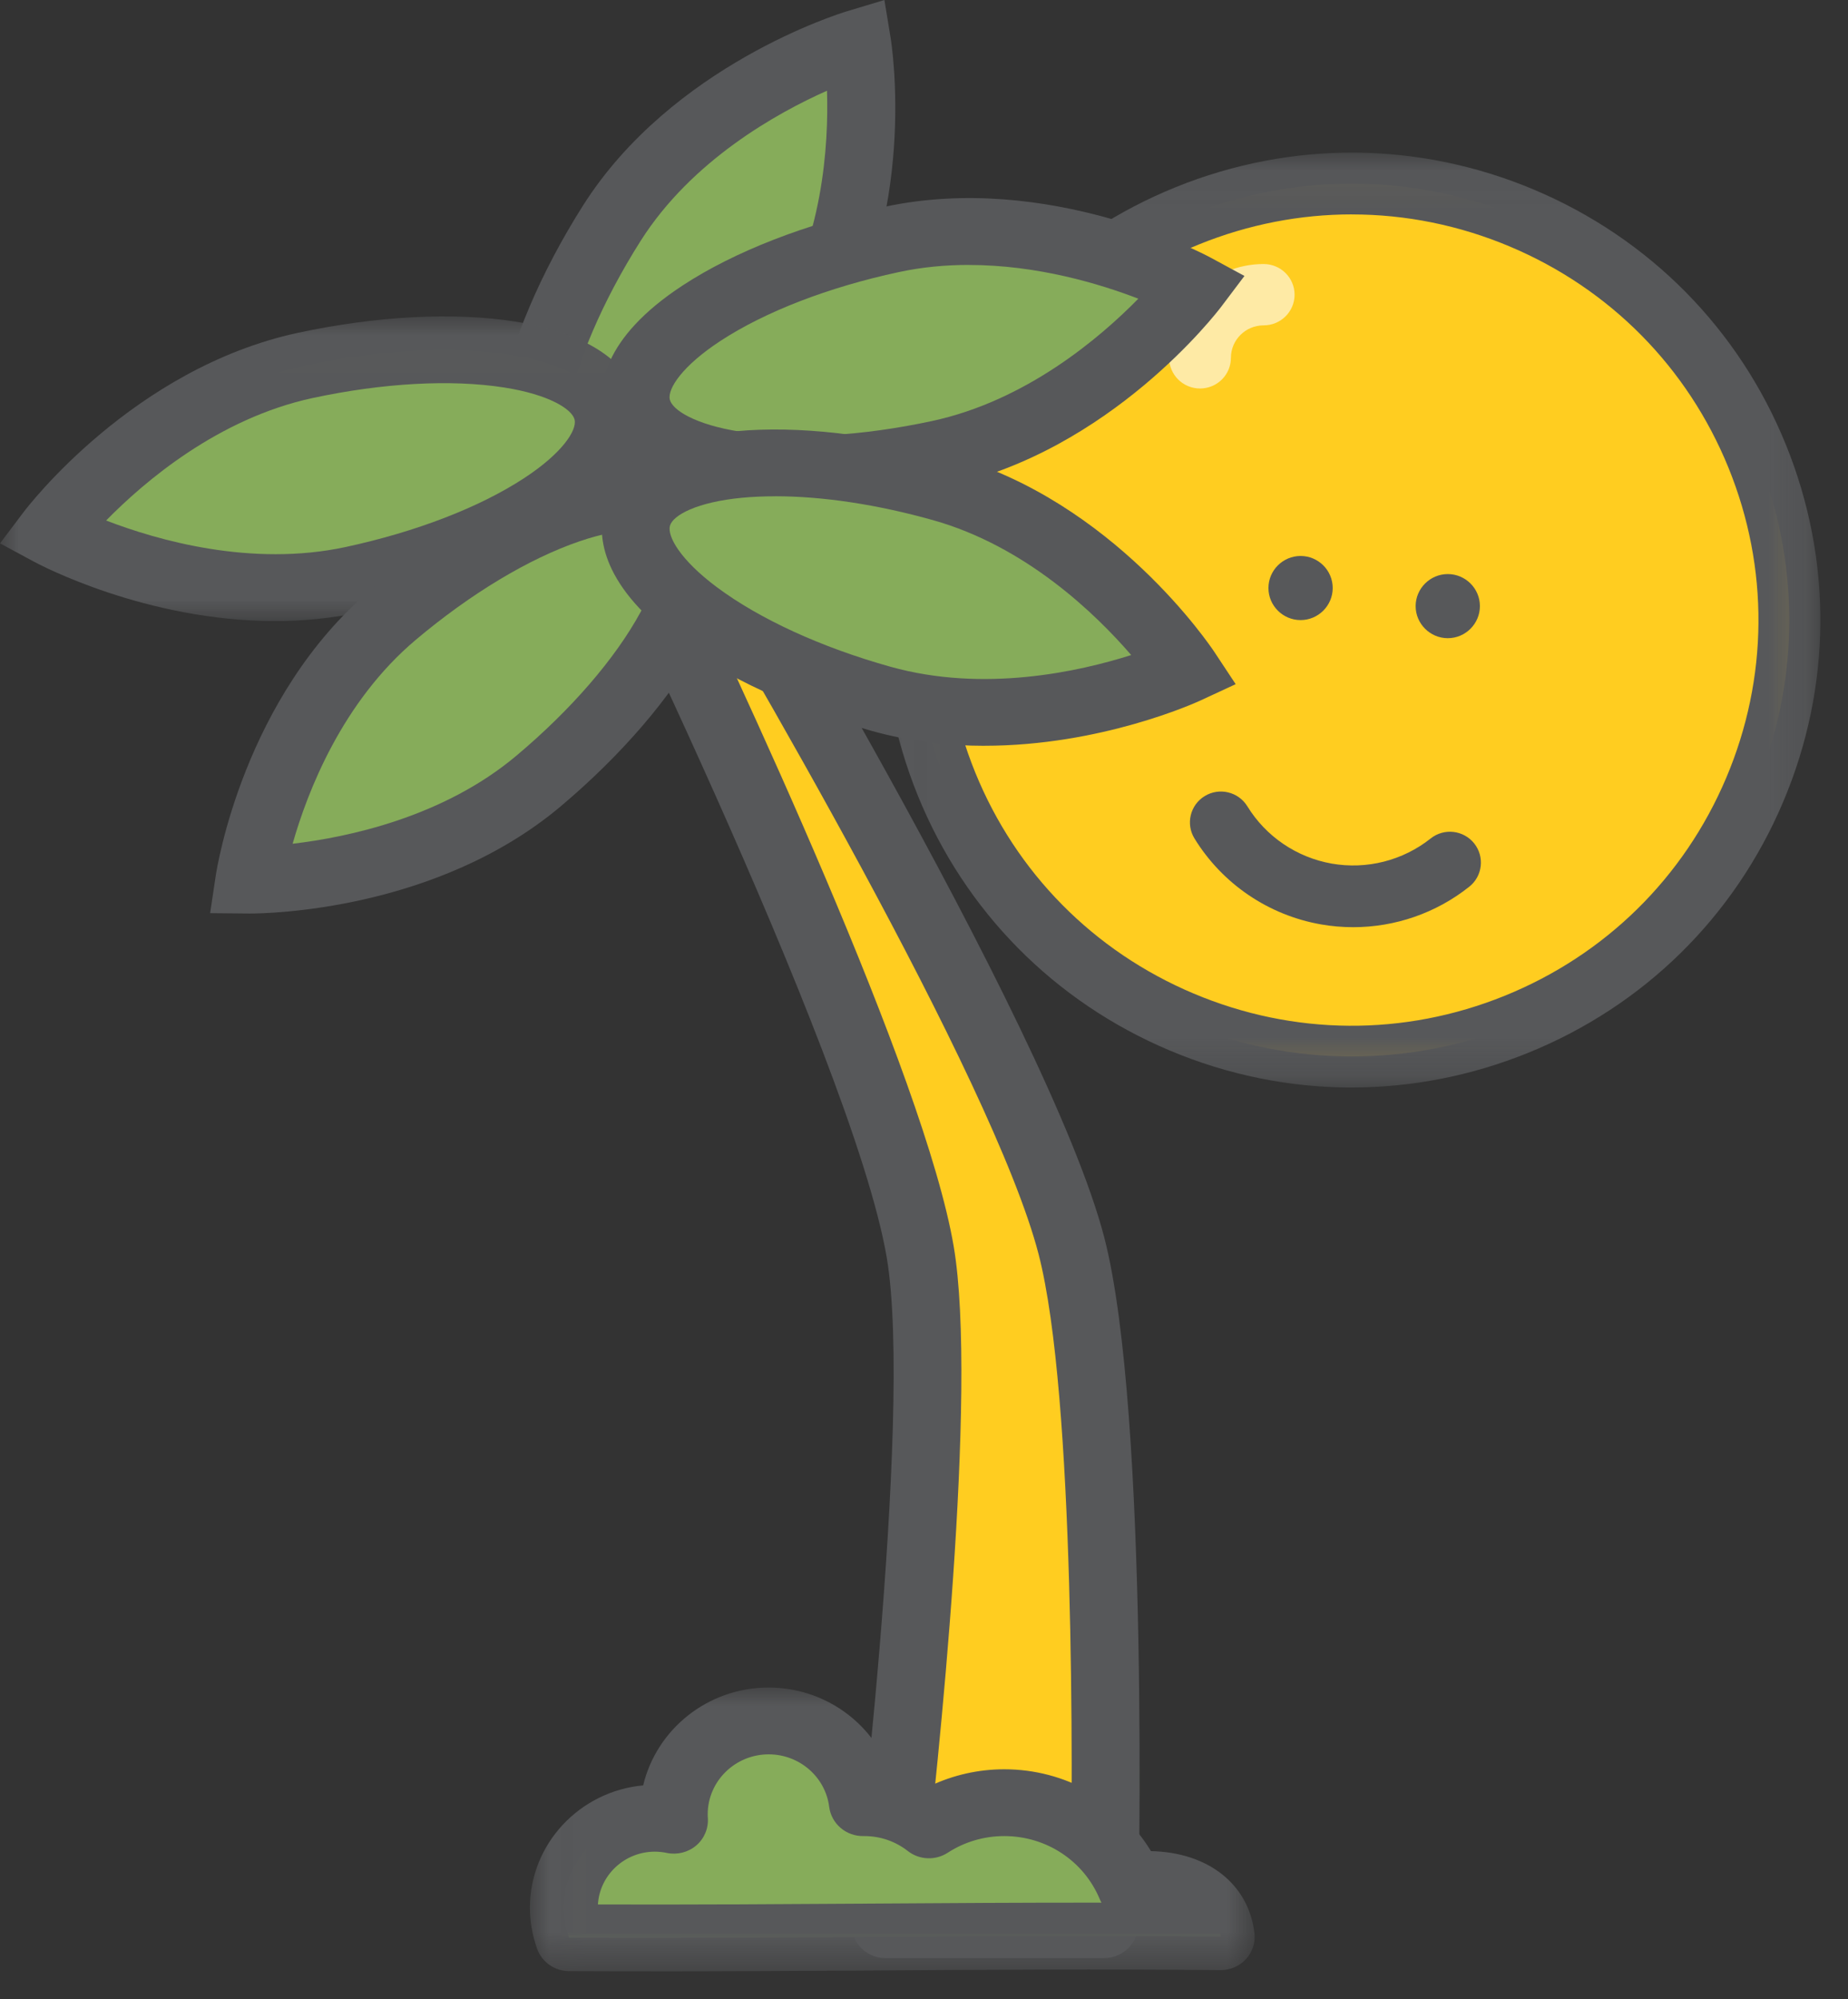 <svg width="49" height="53" viewBox="0 0 49 53" xmlns="http://www.w3.org/2000/svg" xmlns:xlink="http://www.w3.org/1999/xlink"><rect x="0" y="0" width="49" height="53" fill="#333333" stroke="none"/><title>Page 1</title><defs><path id="a" d="M24.865 24.824V.038H.017v24.786z"/><path id="c" d="M0 .006v8.077h17.04V.006H0z"/><path id="e" d="M.01 7.54h19.218V.017H.01V7.54z"/></defs><g fill="none" fill-rule="evenodd"><path d="M46.526 20.943c-2.494 5.885-9.297 8.638-15.197 6.15-5.9-2.486-8.66-9.273-6.167-15.157 2.494-5.885 9.298-8.64 15.197-6.15 5.9 2.486 8.66 9.273 6.166 15.157" fill="#FFCD20"/><g transform="translate(23.403 4.008)"><mask id="b" fill="#fff"><use xlink:href="#a"/></mask><path d="M12.442 1.676c-1.37 0-2.743.265-4.052.795C5.723 3.55 3.637 5.6 2.516 8.247c-1.12 2.644-1.142 5.566-.06 8.226 1.082 2.66 3.14 4.742 5.79 5.86 2.65 1.118 5.58 1.14 8.247.06 2.667-1.08 4.753-3.13 5.874-5.776 1.12-2.644 1.142-5.566.06-8.226-1.083-2.66-3.14-4.742-5.79-5.86-1.35-.57-2.772-.854-4.195-.854m-.002 23.148c-1.64 0-3.278-.328-4.833-.984-3.055-1.29-5.425-3.686-6.672-6.752-1.247-3.066-1.222-6.432.07-9.48C2.294 4.56 4.698 2.198 7.772.954c3.073-1.244 6.448-1.22 9.503.068 3.055 1.29 5.425 3.686 6.672 6.752 1.247 3.066 1.222 6.432-.07 9.48-1.29 3.047-3.694 5.41-6.768 6.654-1.508.61-3.09.916-4.67.916" fill="#57585A" mask="url(#b)"/></g><path d="M35.88 24.582c-.284 0-.57-.024-.854-.074-1.392-.244-2.614-1.074-3.353-2.276-.238-.385-.117-.89.27-1.126.386-.236.892-.115 1.13.27.492.802 1.308 1.356 2.237 1.52.93.163 1.886-.08 2.624-.666.355-.282.87-.223 1.154.13.282.355.223.87-.132 1.15-.88.7-1.967 1.072-3.076 1.072M38.388 16.92c-.468 0-.852-.383-.852-.85 0-.468.384-.85.852-.85.47 0 .852.382.852.85 0 .467-.383.85-.852.85M34.485 16.44c-.47 0-.852-.383-.852-.85 0-.468.383-.85.852-.85.47 0 .852.382.852.85 0 .467-.383.85-.852.85" fill="#57585A"/><path d="M31.82 10.3c-.453 0-.82-.364-.82-.813C31 8.117 32.124 7 33.506 7c.452 0 .82.364.82.813 0 .45-.368.813-.82.813-.48 0-.868.386-.868.86 0 .45-.366.814-.82.814" fill-opacity=".6" fill="#FEFEFE"/><path d="M22.726 1.144s-4.296 1.29-6.507 4.78c-2.21 3.488-2.877 7.004-1.493 7.852 1.385.85 4.298-1.29 6.507-4.78 2.208-3.488 1.492-7.852 1.492-7.852" fill="#86AC5A"/><path d="M21.927 2.406c-1.328.59-3.59 1.847-4.944 3.986-1.01 1.595-1.71 3.233-1.972 4.61-.222 1.172-.056 1.87.193 2.023.25.152.96-.01 1.93-.722 1.142-.838 2.327-2.18 3.337-3.774 1.353-2.14 1.503-4.69 1.457-6.124M15.42 14.848c-.4 0-.797-.092-1.17-.32-1.356-.832-1.214-2.77-1.01-3.85.303-1.59 1.09-3.445 2.215-5.223 2.362-3.728 6.82-5.102 7.01-5.158L23.45 0l.165 1.003c.03.19.742 4.734-1.617 8.462-1.126 1.78-2.47 3.29-3.788 4.258-.65.478-1.728 1.125-2.79 1.125" fill="#57585A"/><path d="M29.278 51.027h-5.8s1.673-13.436.922-17.84c-.947-5.555-8.562-20.896-8.562-20.896h1.88S26.954 27.4 28.41 33.036c1.186 4.58.868 17.992.868 17.992" fill="#FFCD20"/><path d="M24.49 50.14h3.904c.045-3.023.115-13.136-.855-16.886-1.2-4.634-7.964-16.124-10.008-19.537 2.053 4.26 6.984 14.8 7.756 19.324.65 3.82-.424 13.876-.798 17.1m4.788 1.773h-5.8c-.257 0-.503-.11-.674-.3-.17-.19-.25-.442-.22-.694.018-.134 1.65-13.36.928-17.586-.915-5.366-8.407-20.502-8.483-20.654-.137-.274-.12-.6.044-.858.165-.26.453-.416.764-.416h1.88c.316 0 .61.163.77.43.38.62 9.323 15.285 10.796 20.98 1.2 4.645.907 17.68.894 18.232-.01.48-.41.865-.9.865" fill="#57585A"/><path d="M1.338 14.118s2.68-3.552 6.757-4.43c4.08-.876 7.672-.315 8.02 1.254.348 1.568-2.68 3.55-6.76 4.426-4.078.877-8.017-1.25-8.017-1.25" fill="#86AC5A"/><g transform="translate(0 8.383)"><mask id="d" fill="#fff"><use xlink:href="#c"/></mask><path d="M2.814 5.417c1.357.523 3.85 1.24 6.35.703 1.866-.402 3.548-1.05 4.733-1.826 1.01-.66 1.4-1.265 1.34-1.547-.064-.28-.676-.67-1.873-.857-1.407-.22-3.21-.12-5.077.28-2.5.54-4.46 2.214-5.473 3.247M7.29 8.083c-3.426 0-6.243-1.495-6.385-1.572L0 6.023l.615-.815C.733 5.05 3.545 1.377 7.903.44c2.08-.446 4.12-.553 5.743-.3 2.572.402 3.202 1.57 3.348 2.23.147.66.07 1.98-2.1 3.398-1.367.896-3.266 1.635-5.347 2.082-.766.165-1.526.233-2.257.233" fill="#57585A" mask="url(#d)"/></g><path d="M6.613 23.336s.654-4.374 3.828-7.047c3.176-2.673 6.608-3.848 7.668-2.63 1.06 1.222-.653 4.377-3.828 7.048-3.175 2.67-7.667 2.628-7.667 2.628" fill="#86AC5A"/><path d="M16.802 14.065c-.353 0-.838.082-1.438.287-1.345.46-2.886 1.388-4.338 2.61-1.955 1.646-2.875 4.03-3.267 5.408 1.445-.17 3.988-.697 5.935-2.336 1.452-1.22 2.622-2.575 3.293-3.81.57-1.053.626-1.768.435-1.988-.09-.104-.302-.17-.62-.17M6.632 24.22h-.028l-1.032-.01.15-1.003c.03-.192.74-4.735 4.133-7.59 1.62-1.363 3.364-2.406 4.916-2.938 1.055-.362 2.98-.79 4.02.405 1.04 1.197.31 3.003-.216 3.973-.775 1.426-2.093 2.96-3.71 4.323-3.294 2.77-7.79 2.84-8.233 2.84" fill="#57585A"/><path d="M31.657 7.6s-3.94-2.128-8.018-1.25c-4.08.875-7.108 2.86-6.76 4.427.348 1.57 3.94 2.127 8.02 1.25 4.078-.876 6.757-4.426 6.757-4.426" fill="#86AC5A"/><path d="M25.688 7.024c-.607 0-1.23.055-1.857.19-1.865.4-3.546 1.05-4.732 1.827-1.01.662-1.4 1.266-1.34 1.548.064.282.676.67 1.873.857 1.407.22 3.21.118 5.078-.283 2.5-.537 4.46-2.21 5.473-3.244-1.017-.392-2.673-.894-4.492-.894m-4.472 6.304c-.663 0-1.29-.044-1.867-.134-2.573-.4-3.203-1.568-3.35-2.228-.146-.66-.068-1.98 2.1-3.4 1.368-.896 3.267-1.636 5.347-2.083 4.358-.936 8.47 1.25 8.643 1.342l.905.49-.615.815c-.118.155-2.93 3.826-7.288 4.763-1.343.288-2.668.435-3.876.435" fill="#57585A"/><path d="M31.445 17.772s-2.447-3.708-6.465-4.835c-4.017-1.126-7.635-.786-8.082.757-.446 1.544 2.447 3.71 6.465 4.835 4.017 1.124 8.082-.758 8.082-.758" fill="#86AC5A"/><path d="M20.558 13.158c-.303 0-.595.012-.873.038-1.205.113-1.84.463-1.92.74-.08.278.272.906 1.236 1.627 1.135.848 2.772 1.6 4.61 2.114 2.474.693 5 .13 6.383-.31-.943-1.093-2.795-2.887-5.26-3.578-1.477-.415-2.926-.632-4.175-.632m5.543 6.616c-.955 0-1.968-.11-2.984-.394-2.048-.573-3.896-1.428-5.204-2.406-2.073-1.55-2.067-2.873-1.88-3.523.19-.65.89-1.774 3.483-2.017 1.635-.153 3.664.078 5.71.652 4.295 1.205 6.867 5.042 6.975 5.204l.562.85-.934.433c-.136.063-2.64 1.2-5.727 1.2" fill="#57585A"/><path d="M32.37 51.346c-.118-.95-.94-1.385-1.938-1.385-.15 0-.298.02-.44.052-.544-1.302-1.844-2.22-3.363-2.22-.74 0-1.425.218-1.998.59-.472-.368-1.068-.59-1.717-.59l-.037.002c-.154-1.222-1.213-2.17-2.497-2.17-1.39 0-2.516 1.11-2.516 2.48 0 .05.002.103.005.155-.164-.035-.333-.054-.507-.054-1.332 0-2.412 1.063-2.412 2.374 0 .28.052.545.14.793 5.76.034 11.52-.086 17.28-.027" fill="#86AC5A"/><g transform="translate(14.04 44.724)"><mask id="f" fill="#fff"><use xlink:href="#e"/></mask><path d="M1.813 5.768c2.405.008 4.838-.008 7.198-.023 2.02-.013 4.088-.027 6.155-.025-.017-.03-.033-.062-.047-.095-.423-1.014-1.417-1.67-2.53-1.67-.536 0-1.056.153-1.502.443-.325.21-.75.192-1.055-.046-.33-.258-.726-.395-1.148-.397h-.03c-.46.007-.85-.326-.908-.775-.1-.794-.79-1.392-1.604-1.392-.892 0-1.617.714-1.617 1.59 0 .03 0 .062.004.102.017.276-.097.545-.31.726-.214.18-.5.253-.777.196-.105-.022-.212-.034-.318-.034-.803 0-1.463.62-1.51 1.4M3.225 7.54c-.728 0-1.455 0-2.18-.004-.378-.003-.715-.238-.842-.59-.127-.354-.192-.72-.192-1.09 0-1.694 1.32-3.09 3.003-3.245C3.367 1.126 4.723.017 6.34.017c1.467 0 2.743.92 3.218 2.232.373.07.734.197 1.067.375.61-.288 1.278-.44 1.963-.44 1.617 0 3.08.834 3.89 2.17 1.512.03 2.585.873 2.743 2.163.032.254-.05.508-.222.698-.17.187-.415.294-.67.294h-.01c-3.096-.03-6.248-.01-9.295.01-1.903.01-3.852.023-5.8.023" fill="#57585A" mask="url(#f)"/></g></g></svg>